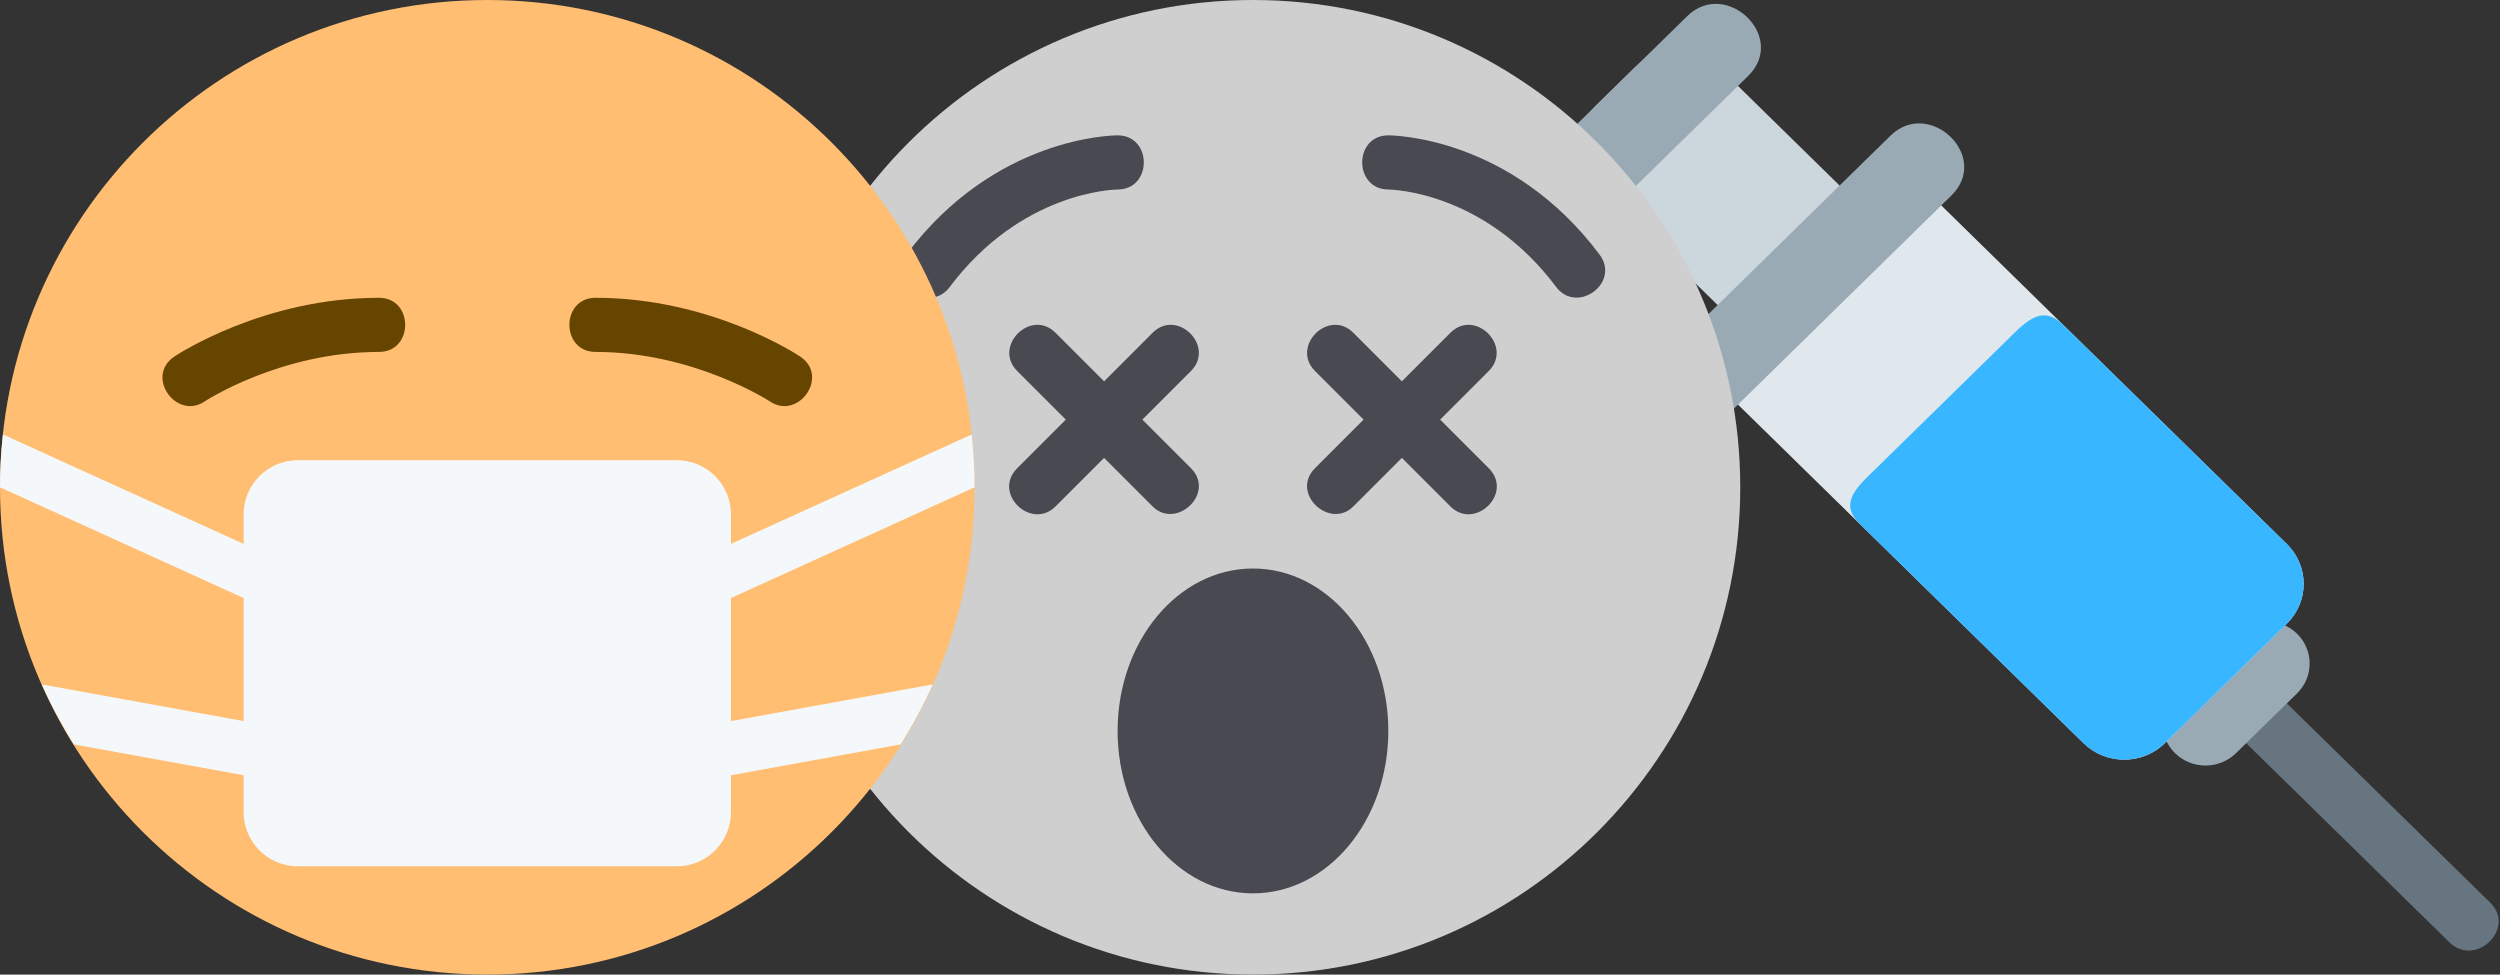 <svg width="590" height="230" viewBox="0 0 590 230" fill="none" xmlns="http://www.w3.org/2000/svg">
<rect x="0" y="0" width="590" height="230" fill="#333333" stroke="none"/>
<g clip-path="url(#clip0)">
<path d="M534.895 161.293L587.666 212.996C593.91 219.114 584.202 228.4 578.073 222.395L525.301 170.692C519.167 164.682 528.63 155.154 534.895 161.293Z" fill="#66757F"/>
<path d="M376.575 43.786C371.283 38.595 371.283 30.172 376.575 24.981L386.168 15.581C391.467 10.39 400.063 10.39 405.362 15.581L438.94 48.486C444.238 53.678 444.238 62.093 438.94 67.285L429.346 76.691C424.047 81.883 415.458 81.883 410.159 76.691L376.575 43.786Z" fill="#CCD6DD"/>
<path d="M513.306 177.745C509.33 173.849 509.337 167.534 513.306 163.646L527.696 149.547C531.672 145.651 538.118 145.651 542.093 149.547C546.069 153.435 546.069 159.75 542.093 163.646L527.696 177.745C523.727 181.64 517.282 181.64 513.306 177.745Z" fill="#99AAB5"/>
<path d="M410.166 95.483C404.867 90.292 404.867 81.876 410.166 76.684L438.946 48.479C444.245 43.288 452.841 43.288 458.14 48.479L539.692 128.388C544.991 133.579 544.991 142.002 539.692 147.187L510.904 175.392C505.606 180.583 497.016 180.583 491.711 175.392L410.166 95.483Z" fill="#E1E8ED"/>
<path d="M438.946 123.688C433.654 118.496 438.451 114.781 443.743 109.589L472.53 81.384C477.829 76.192 481.622 71.493 486.921 76.684L539.692 128.388C544.991 133.579 544.991 142.002 539.692 147.187L510.904 175.392C505.606 180.583 497.016 180.583 491.711 175.392L438.946 123.688Z" fill="#38B6FF"/>
<path d="M393.374 83.737L446.138 32.034C455.331 23.026 469.906 36.959 460.535 46.139L407.764 97.843C398.566 106.839 384.001 92.904 393.374 83.737ZM364.586 36.727L398.17 3.822C407.363 -5.185 421.928 8.75 412.561 17.928L378.977 50.833C369.789 59.85 355.22 45.904 364.586 36.727Z" fill="#99AAB5"/>
</g>
<g clip-path="url(#clip1)">
<path d="M410.7 115C410.7 178.512 359.212 230 295.7 230C232.194 230 180.7 178.512 180.7 115C180.7 51.494 232.194 0 295.7 0C359.212 0 410.7 51.494 410.7 115Z" fill="#CFCFCF"/>
<path d="M295.7 210.833C313.342 210.833 327.644 193.671 327.644 172.5C327.644 151.329 313.342 134.167 295.7 134.167C278.058 134.167 263.756 151.329 263.756 172.5C263.756 193.671 278.058 210.833 295.7 210.833Z" fill="#484951"/>
<path d="M213.922 60.056C234.763 32.264 262.58 31.944 263.756 31.944C271.979 31.944 272.006 44.692 263.781 44.722C262.791 44.735 240.986 45.272 224.145 67.722C219.25 74.264 208.894 66.77 213.922 60.056ZM367.256 67.722C350.389 45.227 328.533 44.735 327.606 44.722C319.419 44.633 319.447 31.944 327.645 31.944C328.82 31.944 356.631 32.264 377.478 60.056C382.517 66.764 372.166 74.253 367.256 67.722ZM269.595 99.028L281.05 87.573C286.877 81.746 277.843 72.712 272.016 78.539L260.561 89.994L249.106 78.539C243.279 72.712 234.245 81.746 240.072 87.573L251.527 99.028L240.072 110.483C234.118 116.437 243.383 125.239 249.106 119.517L260.561 108.062L272.016 119.517C277.58 125.08 286.965 116.398 281.05 110.483L269.595 99.028ZM339.873 99.028L351.328 87.573C357.155 81.746 348.121 72.712 342.294 78.539L330.839 89.994L319.384 78.539C313.557 72.712 304.523 81.746 310.35 87.573L321.805 99.028L310.35 110.483C304.435 116.398 313.82 125.08 319.384 119.517L330.839 108.062L342.294 119.517C348.017 125.239 357.282 116.437 351.328 110.483L339.873 99.028Z" fill="#484951"/>
</g>
<path d="M230 115C230 178.512 178.512 230 115 230C51.494 230 0 178.512 0 115C0 51.494 51.494 0 115 0C178.512 0 230 51.494 230 115Z" fill="#FFBE72"/>
<path d="M41.176 84.129C42.026 83.567 62.266 70.278 89.444 70.278C97.683 70.278 97.683 83.055 89.444 83.055C66.093 83.055 48.441 94.645 48.268 94.76C41.604 99.203 34.143 88.818 41.176 84.129ZM181.745 94.766C181.566 94.651 163.734 83.055 140.556 83.055C132.315 83.055 132.315 70.278 140.556 70.278C167.734 70.278 187.974 83.567 188.824 84.129C195.858 88.808 188.409 99.196 181.745 94.766Z" fill="#664500"/>
<path d="M172.5 141.137L230 115C230 110.783 229.738 106.637 229.304 102.542L172.5 128.359V121.389C172.5 114.336 166.776 108.611 159.722 108.611H70.278C63.224 108.611 57.5 114.336 57.5 121.389V128.359L0.703 102.542C0.262 106.637 0 110.783 0 115L57.5 141.137V170.181L9.884 161.524C12.062 166.443 14.618 171.152 17.442 175.675L57.5 182.959V191.667C57.5 198.72 63.224 204.444 70.278 204.444H159.722C166.776 204.444 172.5 198.72 172.5 191.667V182.959L212.565 175.669C215.382 171.146 217.938 166.437 220.116 161.518L172.5 170.181V141.137Z" fill="#F5F8FA"/>
<defs>
<clipPath id="clip0">
<rect width="230" height="230" fill="white" transform="translate(590) rotate(90)"/>
</clipPath>
<clipPath id="clip1">
<rect width="230" height="230" fill="white" transform="translate(180.7)"/>
</clipPath>
</defs>
</svg>
